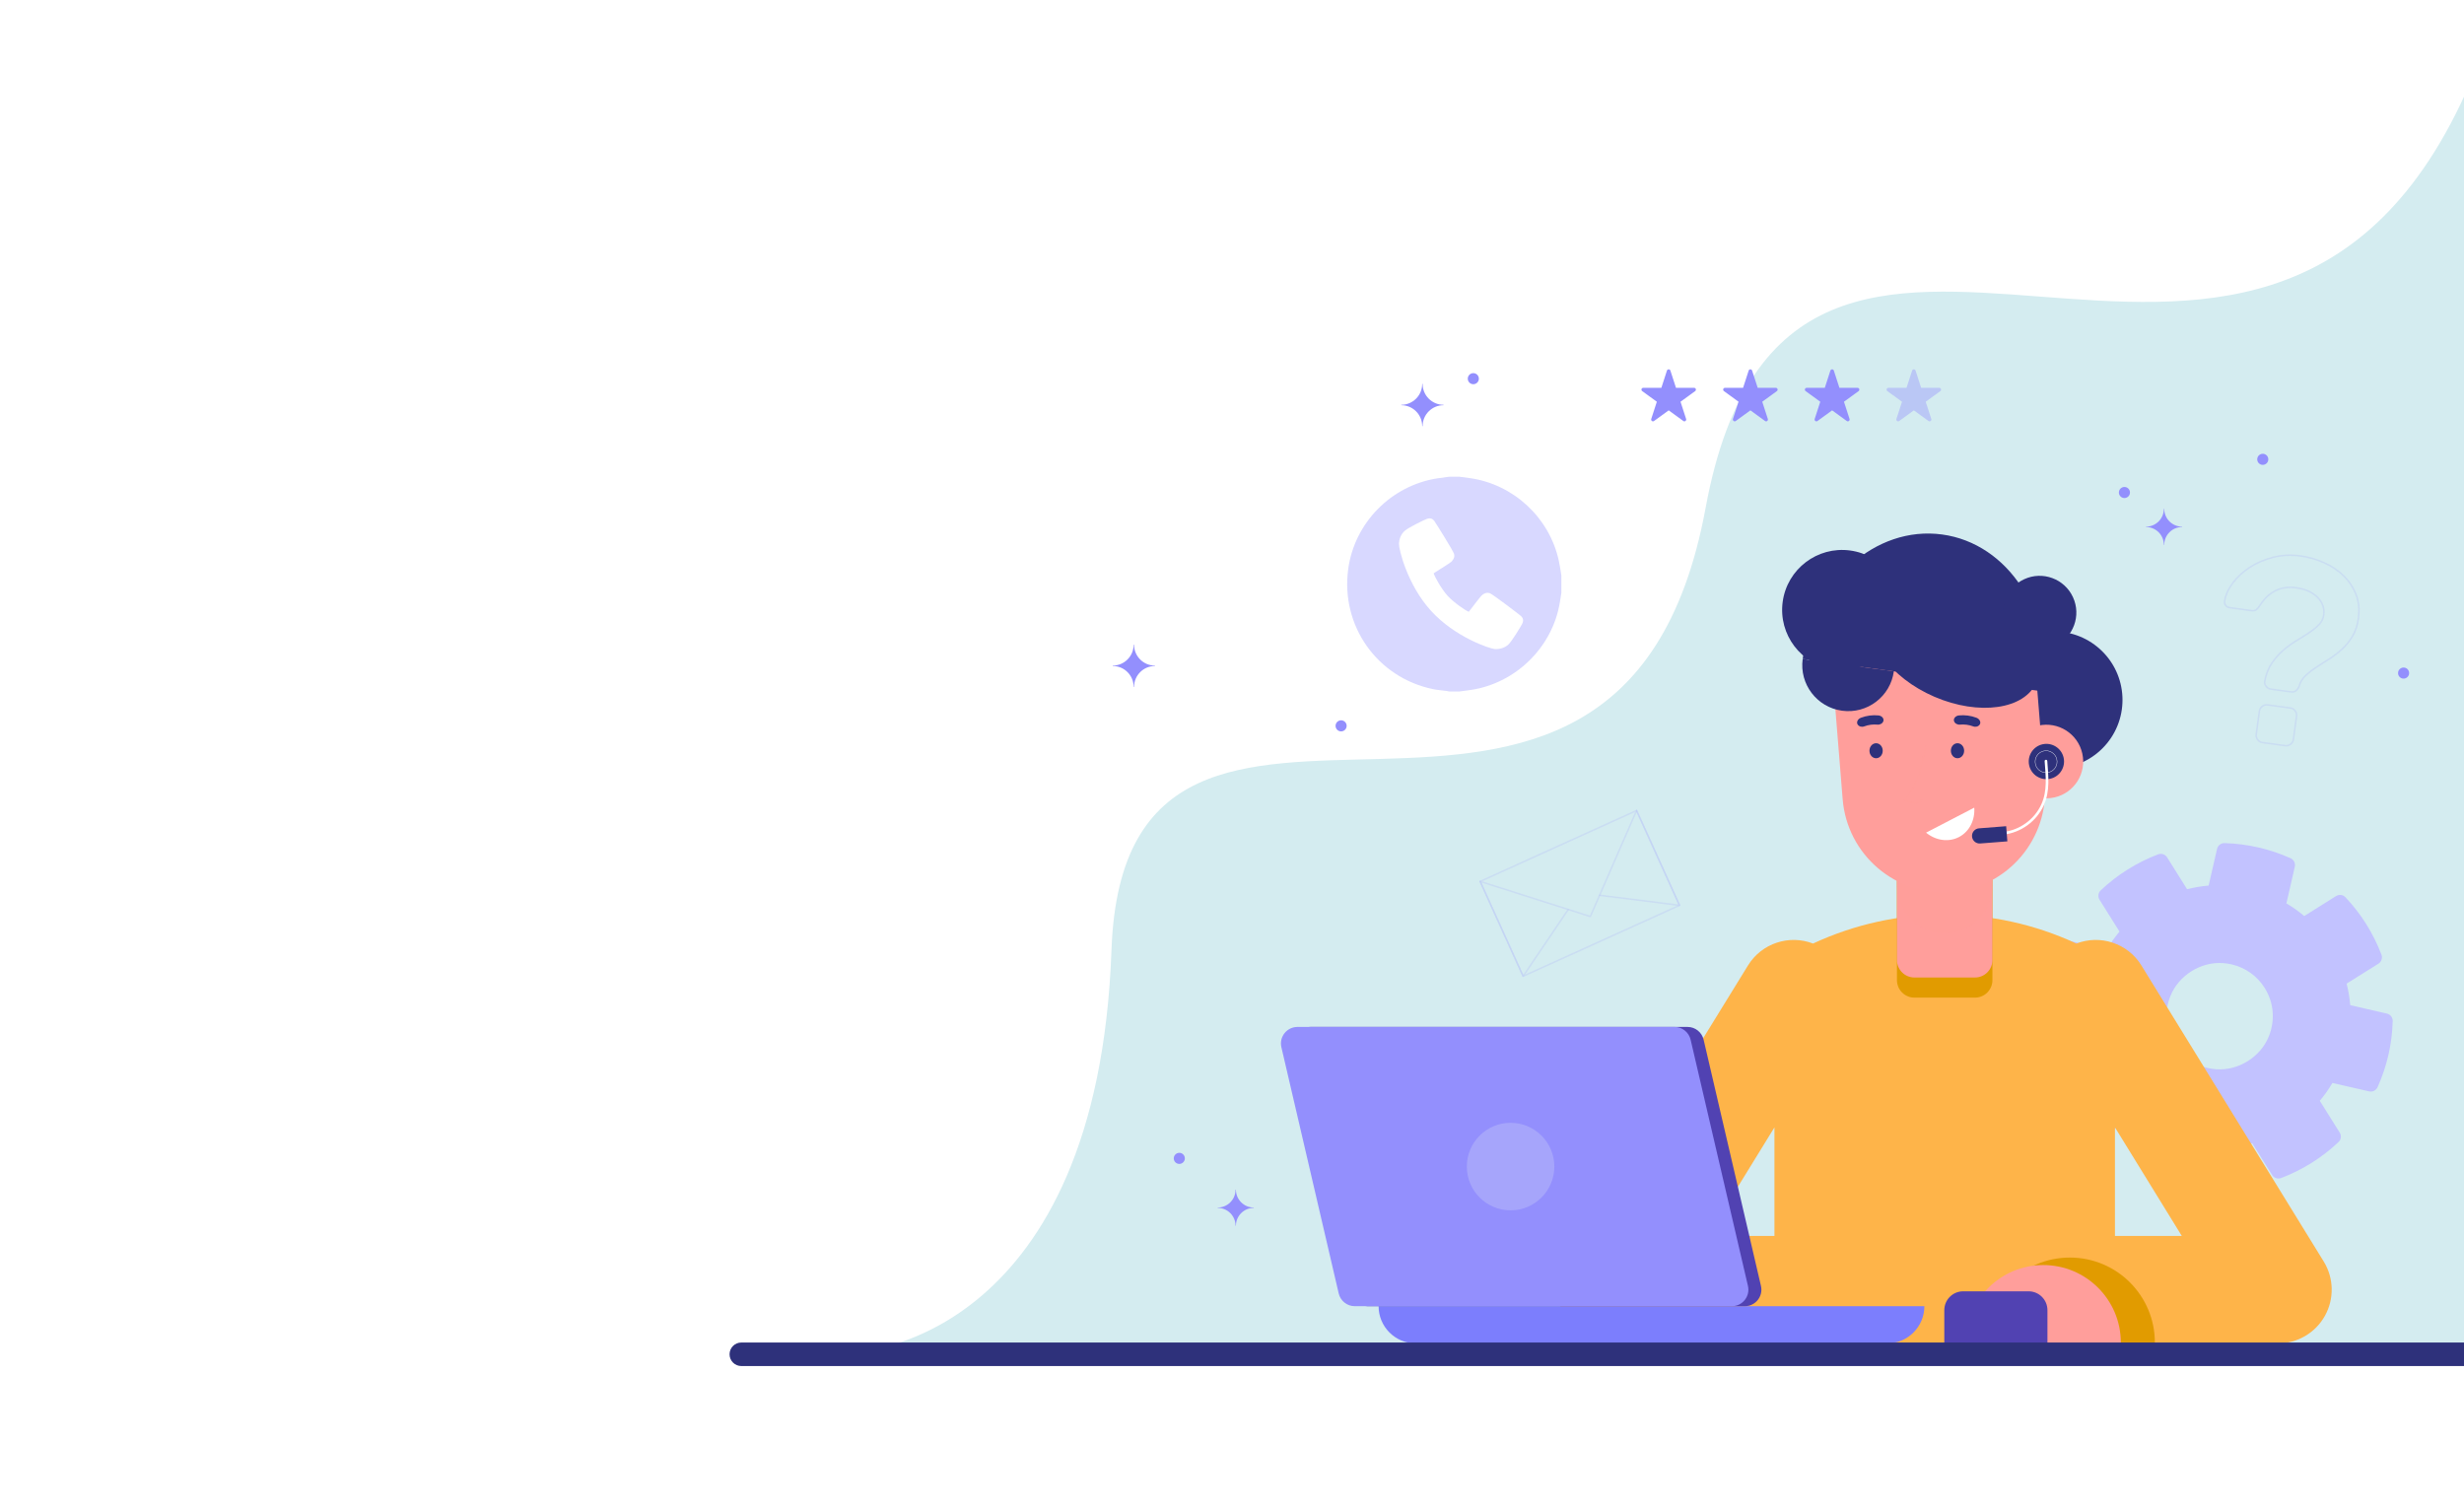<svg width="1605" height="984" viewBox="0 0 1605 984" fill="none" xmlns="http://www.w3.org/2000/svg">
<g filter="url(#filter0_d_4_76)">
<path d="M562 875.81C562 875.81 715 866.81 724 614.81C733 362.81 1055 630.81 1111 326.81C1167 22.81 1471 353.81 1606 56.81V875.81H562Z" fill="#D4ECF0"/>
<g opacity="0.4">
<path opacity="0.4" d="M1498.28 358.09C1503.69 358.82 1508.86 360.29 1513.78 362.48C1518.7 364.67 1522.95 367.51 1526.52 370.98C1530.1 374.46 1532.8 378.51 1534.63 383.16C1536.46 387.81 1537 392.95 1536.23 398.6C1535.61 403.21 1534.34 407.11 1532.44 410.31C1530.54 413.51 1528.29 416.31 1525.67 418.72C1523.06 421.12 1520.28 423.26 1517.33 425.15C1514.37 427.04 1511.58 428.83 1508.95 430.52C1506.32 432.22 1503.96 434.04 1501.88 435.98C1499.8 437.93 1498.42 440.15 1497.72 442.63C1497.32 443.87 1496.65 444.89 1495.72 445.7C1494.78 446.51 1493.69 446.83 1492.42 446.66L1479.29 444.88C1478.02 444.71 1476.96 444.1 1476.11 443.04C1475.25 441.99 1474.97 440.84 1475.26 439.58C1476.1 435.12 1477.58 431.3 1479.71 428.13C1481.84 424.96 1484.27 422.18 1487 419.79C1489.73 417.4 1492.59 415.3 1495.59 413.48C1498.59 411.66 1501.38 409.9 1503.96 408.19C1506.53 406.49 1508.71 404.73 1510.48 402.92C1512.25 401.11 1513.3 398.99 1513.62 396.57C1514.21 392.2 1512.86 388.35 1509.56 385.03C1506.25 381.71 1501.55 379.63 1495.45 378.81C1485.66 377.48 1477.8 381.4 1471.87 390.57C1471.12 391.76 1470.39 392.63 1469.67 393.17C1468.95 393.72 1467.84 393.89 1466.35 393.69L1452.36 391.79C1451.32 391.65 1450.48 391.18 1449.82 390.39C1449.16 389.6 1448.91 388.63 1449.07 387.48C1449.73 383.46 1451.53 379.51 1454.46 375.63C1457.39 371.75 1461.07 368.38 1465.5 365.51C1469.94 362.65 1474.98 360.49 1480.63 359.03C1486.3 357.58 1492.18 357.26 1498.28 358.09ZM1491.89 457.14C1493.15 457.31 1494.19 457.92 1494.98 458.97C1495.78 460.02 1496.09 461.17 1495.92 462.44L1493.86 477.64C1493.69 478.91 1493.08 479.94 1492.03 480.74C1490.98 481.54 1489.83 481.85 1488.56 481.68L1473.7 479.67C1472.43 479.5 1471.4 478.89 1470.61 477.84C1469.81 476.79 1469.5 475.64 1469.67 474.37L1471.73 459.17C1471.9 457.9 1472.51 456.87 1473.56 456.08C1474.6 455.28 1475.76 454.97 1477.03 455.14L1491.89 457.14Z" stroke="#938FFD" stroke-miterlimit="10" stroke-linecap="round" stroke-linejoin="round"/>
</g>
<path d="M1558.56 661.09C1558.63 658.77 1557.04 656.71 1554.77 656.19L1530.9 650.72C1530.5 645.96 1529.71 641.27 1528.54 636.68L1549.27 623.69C1551.25 622.45 1552.07 619.99 1551.23 617.81C1545.92 603.88 1538.03 591.3 1527.8 580.45C1526.21 578.75 1523.64 578.42 1521.65 579.66L1500.93 592.66C1497.31 589.61 1493.42 586.85 1489.32 584.42L1494.79 560.55C1495.31 558.28 1494.15 555.95 1492.03 555.01C1478.43 548.92 1463.93 545.6 1449.04 545.16C1446.72 545.09 1444.66 546.68 1444.14 548.95L1438.67 572.82C1433.91 573.22 1429.21 574.01 1424.62 575.18L1411.62 554.45C1410.37 552.46 1407.92 551.65 1405.74 552.48C1391.8 557.8 1379.24 565.68 1368.38 575.91C1366.69 577.52 1366.36 580.08 1367.6 582.06L1380.6 602.79C1377.55 606.41 1374.79 610.29 1372.36 614.4L1348.49 608.93C1346.22 608.41 1343.89 609.57 1342.94 611.69C1339.89 618.49 1337.52 625.56 1335.89 632.7C1334.26 639.84 1333.31 647.24 1333.09 654.68C1333.02 657 1334.61 659.06 1336.88 659.58L1360.75 665.05C1361.15 669.81 1361.94 674.5 1363.11 679.09L1342.38 692.08C1340.4 693.32 1339.58 695.77 1340.41 697.96C1345.72 711.89 1353.6 724.46 1363.84 735.32C1365.44 737.04 1368.01 737.36 1369.99 736.11L1390.72 723.11C1394.34 726.16 1398.23 728.92 1402.34 731.35L1396.87 755.22C1396.35 757.49 1397.51 759.82 1399.63 760.76C1406.43 763.81 1413.5 766.18 1420.64 767.82C1427.78 769.46 1435.18 770.4 1442.63 770.62C1444.95 770.69 1447.01 769.1 1447.53 766.83L1453 742.96C1457.76 742.56 1462.45 741.77 1467.04 740.6L1480.03 761.33C1481.27 763.31 1483.72 764.14 1485.91 763.3C1499.84 757.99 1512.42 750.1 1523.27 739.87C1524.97 738.27 1525.3 735.7 1524.06 733.72L1511.06 713C1514.11 709.38 1516.87 705.5 1519.3 701.39L1543.17 706.86C1545.44 707.38 1547.77 706.22 1548.72 704.1C1551.77 697.3 1554.14 690.23 1555.78 683.09C1557.42 675.95 1558.34 668.53 1558.56 661.09ZM1477.94 670.89C1472.56 684.44 1458.11 693.51 1443.56 692.45C1443.55 692.45 1443.55 692.45 1443.55 692.45C1432.3 691.64 1422.41 685.73 1416.49 676.28C1410.56 666.83 1409.56 655.38 1413.72 644.87C1419.1 631.32 1433.55 622.25 1448.11 623.32C1449.97 623.45 1451.79 623.73 1453.57 624.14C1462.53 626.19 1470.23 631.61 1475.17 639.49C1481.09 648.93 1482.1 660.38 1477.94 670.89Z" fill="#C2C2FF"/>
<path d="M1369.49 483.448C1386.91 466.027 1386.91 437.781 1369.49 420.36C1352.07 402.939 1323.82 402.939 1306.4 420.36C1288.98 437.781 1288.98 466.027 1306.4 483.448C1323.82 500.869 1352.07 500.869 1369.49 483.448Z" fill="#2E317B"/>
<path d="M1019.1 853.09C1025.28 864.16 1036.97 871.02 1049.65 871.02H1483.83C1496.51 871.02 1508.19 864.16 1514.38 853.1C1520.56 842.03 1520.28 828.48 1513.63 817.69L1394.88 624.85C1385.9 610.26 1367.94 604.6 1352.51 610.57C1298.17 585.31 1235.32 585.31 1180.97 610.57C1165.54 604.61 1147.59 610.26 1138.6 624.85L1019.85 817.69C1013.21 828.48 1012.92 842.02 1019.1 853.09ZM1421.19 801.04H1377.64V730.32L1421.19 801.04ZM1112.29 801.04L1155.84 730.32V801.04H1112.29Z" fill="#FEB449"/>
<path d="M1247.01 645.8H1286.46C1292.74 645.8 1297.82 640.71 1297.82 634.44V509.8H1235.64V634.44C1235.65 640.72 1240.74 645.8 1247.01 645.8Z" fill="#E19B00"/>
<path d="M1247.01 632.69H1286.46C1292.74 632.69 1297.82 627.6 1297.82 621.33V496.68H1235.64V621.32C1235.65 627.6 1240.74 632.69 1247.01 632.69Z" fill="#FF9E9B"/>
<path opacity="0.5" d="M1297.83 572.83C1297.83 590 1283.91 603.92 1266.74 603.92C1249.57 603.92 1235.65 590 1235.65 572.83V504.7H1297.83V572.83Z" fill="#FF9E9B"/>
<path d="M1292.94 871.02H1403.63V870.46C1403.63 839.89 1378.85 815.11 1348.28 815.11C1317.71 815.11 1292.93 839.89 1292.93 870.46V871.02H1292.94Z" fill="#E19B00"/>
<path d="M1271.43 577.04C1307.79 574.1 1334.87 542.24 1331.93 505.88L1323.55 402.32L1191.89 412.97L1200.27 516.53C1203.21 552.9 1235.07 579.99 1271.43 577.04Z" fill="#FF9E9B"/>
<path d="M1275.08 489.88C1277.47 489.88 1279.4 487.691 1279.4 484.99C1279.4 482.289 1277.47 480.1 1275.08 480.1C1272.69 480.1 1270.76 482.289 1270.76 484.99C1270.76 487.691 1272.69 489.88 1275.08 489.88Z" fill="#2E317B"/>
<path d="M1222.05 489.88C1224.44 489.88 1226.37 487.691 1226.37 484.99C1226.37 482.289 1224.44 480.1 1222.05 480.1C1219.66 480.1 1217.73 482.289 1217.73 484.99C1217.73 487.691 1219.66 489.88 1222.05 489.88Z" fill="#2E317B"/>
<path d="M1285.99 522.06C1286.57 530.03 1282.93 537.63 1276.01 541.22C1269.09 544.81 1260.78 543.41 1254.6 538.35L1285.99 522.06Z" fill="white"/>
<path d="M1280.42 871.02H1381.47V870.51C1381.47 842.61 1358.85 819.99 1330.95 819.99C1303.05 819.99 1280.43 842.61 1280.43 870.51V871.02H1280.42Z" fill="#FF9E9B"/>
<path d="M1266.49 871.02H1333.66V849.37C1333.66 842.59 1328.16 837.09 1321.38 837.09H1278.76C1271.98 837.09 1266.48 842.59 1266.48 849.37V871.02H1266.49Z" fill="#5142B2"/>
<path d="M922.21 871.02H1229.27C1242.65 871.02 1253.5 860.17 1253.5 846.79H897.99C897.99 860.17 908.83 871.02 922.21 871.02Z" fill="#7C7EFD"/>
<path d="M890.97 846.79H1136.56C1143.5 846.79 1148.63 840.33 1147.05 833.57L1109.71 673.22C1108.57 668.34 1104.23 664.89 1099.22 664.89H853.63C846.69 664.89 841.56 671.35 843.14 678.11L880.48 838.46C881.61 843.34 885.96 846.79 890.97 846.79Z" fill="#5142B2"/>
<path d="M882.5 846.79H1128.09C1135.03 846.79 1140.16 840.33 1138.58 833.57L1101.24 673.22C1100.1 668.34 1095.76 664.89 1090.75 664.89H845.16C838.22 664.89 833.09 671.35 834.67 678.11L872 838.46C873.14 843.34 877.49 846.79 882.5 846.79Z" fill="#938FFD"/>
<path d="M983.96 784.34C999.7 784.34 1012.46 771.58 1012.46 755.84C1012.46 740.1 999.7 727.34 983.96 727.34C968.22 727.34 955.46 740.1 955.46 755.84C955.46 771.58 968.22 784.34 983.96 784.34Z" fill="#A6A5FB"/>
<path d="M1265.01 344.13C1221.7 338.29 1181.06 374.6 1174.22 425.24L1331.05 446.4C1337.89 395.75 1308.32 349.97 1265.01 344.13Z" fill="#2E317B"/>
<path d="M1199.91 458.93C1216.31 461.14 1231.39 449.64 1233.61 433.25L1174.23 425.24C1172.01 441.63 1183.51 456.71 1199.91 458.93Z" fill="#2E317B"/>
<path d="M1260.03 449.83C1289.1 462.36 1318.87 458.11 1326.53 440.34L1221.26 394.97C1213.61 412.74 1230.96 437.3 1260.03 449.83Z" fill="#2E317B"/>
<path d="M1356.36 486.76C1359.26 499.68 1351.15 512.5 1338.23 515.4C1325.31 518.3 1312.49 510.19 1309.59 497.27C1306.69 484.35 1314.8 471.53 1327.72 468.63C1340.63 465.73 1353.46 473.84 1356.36 486.76Z" fill="#FF9E9B"/>
<path opacity="0.5" d="M1254.51 481.6C1254.51 481.6 1250.42 507.88 1240.54 517C1250.02 521.28 1252.02 517 1252.02 517" stroke="#FF9E9B" stroke-width="0.911" stroke-miterlimit="10"/>
<path d="M1222.98 467.98C1220.04 467.69 1217.08 468.09 1214.32 469.13C1212.77 469.71 1210.89 469.28 1210.01 467.86C1209.13 466.45 1210.04 464.32 1212.18 463.51C1215.81 462.13 1219.71 461.61 1223.57 461.99C1225.85 462.21 1227.28 464.04 1226.81 465.62C1226.33 467.22 1224.63 468.13 1222.98 467.98Z" fill="#2E317B"/>
<path d="M1276.63 467.98C1279.57 467.69 1282.53 468.09 1285.29 469.13C1286.84 469.71 1288.72 469.28 1289.6 467.86C1290.48 466.45 1289.57 464.32 1287.43 463.51C1283.8 462.13 1279.9 461.61 1276.04 461.99C1273.76 462.21 1272.33 464.04 1272.8 465.62C1273.28 467.22 1274.99 468.13 1276.63 467.98Z" fill="#2E317B"/>
<path d="M1338.6 416.712C1350.6 411.168 1355.83 396.949 1350.28 384.952C1344.74 372.956 1330.52 367.726 1318.52 373.27C1306.53 378.814 1301.3 393.033 1306.84 405.03C1312.39 417.026 1326.61 422.257 1338.6 416.712Z" fill="#2E317B"/>
<path d="M1238.6 398.48C1235.72 419.85 1216.05 434.84 1194.68 431.96C1173.31 429.08 1158.32 409.41 1161.2 388.04C1164.08 366.67 1183.75 351.68 1205.12 354.56C1226.49 357.45 1241.48 377.11 1238.6 398.48Z" fill="#2E317B"/>
<path d="M1344.2 489.49C1345.59 495.69 1341.7 501.84 1335.5 503.23C1329.3 504.62 1323.15 500.73 1321.76 494.53C1320.37 488.33 1324.26 482.18 1330.46 480.79C1336.65 479.4 1342.8 483.3 1344.2 489.49Z" fill="#2E317B"/>
<path d="M1304.94 538.77C1316.01 537.53 1325.85 530.39 1330.47 520.25C1334.61 511.16 1333.39 501.35 1332.7 491.72" stroke="white" stroke-width="1.713" stroke-miterlimit="10" stroke-linecap="round" stroke-linejoin="round"/>
<path d="M1307.55 544.02L1289.86 545.4C1287.14 545.61 1284.75 543.58 1284.54 540.85C1284.33 538.12 1286.36 535.74 1289.09 535.53L1306.78 534.15L1307.55 544.02Z" fill="#2E317B"/>
<path d="M1339.76 490.56C1340.62 494.41 1338.21 498.23 1334.36 499.09C1330.51 499.95 1326.69 497.54 1325.83 493.69C1324.96 489.84 1327.38 486.02 1331.23 485.16C1335.07 484.29 1338.89 486.71 1339.76 490.56Z" stroke="white" stroke-width="0.244" stroke-miterlimit="10" stroke-linecap="round" stroke-linejoin="round"/>
<g opacity="0.4">
<path opacity="0.4" d="M964.16 570.12L1066.02 523.95L1035.91 592.97L964.16 570.12Z" stroke="#938FFD" stroke-miterlimit="10" stroke-linecap="round" stroke-linejoin="round"/>
<path opacity="0.4" d="M1066.02 523.95L1094 585.69L992.14 631.86L964.16 570.12" stroke="#938FFD" stroke-miterlimit="10" stroke-linecap="round" stroke-linejoin="round"/>
<path opacity="0.4" d="M1041.95 579.12L1094 585.69L1066.02 523.95" stroke="#938FFD" stroke-miterlimit="10" stroke-linecap="round" stroke-linejoin="round"/>
<path opacity="0.4" d="M1021.51 588.38L992.14 631.86L964.16 570.12" stroke="#938FFD" stroke-miterlimit="10" stroke-linecap="round" stroke-linejoin="round"/>
</g>
<path d="M1606 870.45H482.88C478.65 870.45 475.22 873.88 475.22 878.11C475.22 882.34 478.65 885.77 482.88 885.77H1606V870.45Z" fill="#2E317B"/>
<path d="M805.05 770.88H804.82C804.82 777.31 799.61 782.53 793.17 782.53V782.76C799.6 782.76 804.82 787.97 804.82 794.41H805.05C805.05 787.98 810.26 782.76 816.7 782.76V782.53C810.26 782.53 805.05 777.31 805.05 770.88Z" fill="#938FFD"/>
<path d="M1409.73 327.39H1409.5C1409.5 333.82 1404.29 339.04 1397.85 339.04V339.27C1404.28 339.27 1409.5 344.48 1409.5 350.92H1409.73C1409.73 344.49 1414.94 339.27 1421.38 339.27V339.04C1414.95 339.03 1409.73 333.82 1409.73 327.39Z" fill="#938FFD"/>
<path d="M771.79 750.5C771.79 752.49 770.17 754.11 768.18 754.11C766.19 754.11 764.57 752.49 764.57 750.5C764.57 748.51 766.19 746.89 768.18 746.89C770.17 746.89 771.79 748.51 771.79 750.5Z" fill="#938FFD"/>
<path d="M959.69 246.26C961.684 246.26 963.3 244.644 963.3 242.65C963.3 240.656 961.684 239.04 959.69 239.04C957.696 239.04 956.08 240.656 956.08 242.65C956.08 244.644 957.696 246.26 959.69 246.26Z" fill="#938FFD"/>
<path d="M877.18 468.78C877.18 470.77 875.56 472.39 873.57 472.39C871.58 472.39 869.96 470.77 869.96 468.78C869.96 466.79 871.58 465.17 873.57 465.17C875.56 465.17 877.18 466.79 877.18 468.78Z" fill="#938FFD"/>
<path d="M1383.81 320.4C1385.8 320.4 1387.42 318.784 1387.42 316.79C1387.42 314.796 1385.8 313.18 1383.81 313.18C1381.82 313.18 1380.2 314.796 1380.2 316.79C1380.2 318.784 1381.82 320.4 1383.81 320.4Z" fill="#938FFD"/>
<path d="M1477.53 295.18C1477.53 297.17 1475.91 298.79 1473.92 298.79C1471.93 298.79 1470.31 297.17 1470.31 295.18C1470.31 293.19 1471.93 291.57 1473.92 291.57C1475.92 291.57 1477.53 293.19 1477.53 295.18Z" fill="#938FFD"/>
<path d="M1569.26 434.41C1569.26 436.4 1567.64 438.02 1565.65 438.02C1563.66 438.02 1562.04 436.4 1562.04 434.41C1562.04 432.42 1563.66 430.8 1565.65 430.8C1567.65 430.8 1569.26 432.41 1569.26 434.41Z" fill="#938FFD"/>
<path d="M1015.39 361.28C1009.4 333.43 986.19 311.7 958 307.51C955.56 307.15 953.14 306.86 950.7 306.53C948.45 306.53 946.2 306.53 943.92 306.53C941.51 306.86 939.04 307.13 936.62 307.51C906.31 312.1 882.33 336.37 878.2 366.62C873.18 403.54 896.97 437.3 933.45 444.86C936.42 445.49 939.47 445.66 942.5 446.08C942.98 446.14 943.45 446.27 943.92 446.38C946.2 446.38 948.45 446.38 950.7 446.38C953.14 446.05 955.56 445.76 958 445.41C987.46 441.01 1011.37 417.45 1016.09 388.17C1016.41 386.12 1016.73 384.08 1017.05 382.05C1017.05 378.32 1017.05 374.61 1017.05 370.89C1016.52 367.67 1016.09 364.45 1015.39 361.28ZM991.33 402.68C990.71 403.87 985.03 413.4 982.6 415.74C980.22 418.01 976.99 418.8 974.5 418.8C974.24 418.8 973.98 418.79 973.73 418.77C970.3 418.53 947.71 410.94 932.18 393.9C916.64 376.86 911.18 353.67 911.25 350.23C911.3 347.66 912.34 344.07 915.08 341.7C917.64 339.48 927.72 334.67 928.9 334.2C930.03 333.76 932.37 332.81 934.24 335.28C934.96 336.23 946.6 354.72 947.16 356.85C947.48 358.1 947.41 360.01 945.21 362.03C944.25 362.9 934.84 368.78 934.43 369.02C934.13 369.2 933.95 369.32 933.88 369.4C933.89 369.41 933.9 369.57 933.98 369.86C934.33 371.09 938.64 379.35 942.95 384.08C947.26 388.81 955.09 393.86 956.28 394.31C956.67 394.46 956.8 394.44 956.79 394.44C956.82 394.4 957.08 394.05 957.17 393.94C957.42 393.6 964.15 384.74 965.11 383.86C967.33 381.86 969.24 381.96 970.45 382.39C972.46 383.12 989.85 396.42 990.74 397.24C993.03 399.37 991.88 401.61 991.33 402.68Z" fill="#D8D8FF"/>
<path d="M926.66 246.04H926.39C926.39 253.56 920.29 259.66 912.77 259.66V259.93C920.29 259.93 926.39 266.03 926.39 273.55H926.66C926.66 266.03 932.76 259.93 940.28 259.93V259.66C932.76 259.66 926.66 253.56 926.66 246.04Z" fill="#938FFD"/>
<path d="M738.7 415.91H738.43C738.43 423.43 732.33 429.53 724.81 429.53V429.8C732.33 429.8 738.43 435.9 738.43 443.42H738.7C738.7 435.9 744.8 429.8 752.32 429.8V429.53C744.8 429.54 738.7 423.44 738.7 415.91Z" fill="#938FFD"/>
<path d="M1104.62 249.42C1104.46 248.93 1104.01 248.6 1103.5 248.6H1091.7L1088.06 237.38C1087.9 236.89 1087.45 236.56 1086.94 236.56C1086.43 236.56 1085.97 236.89 1085.82 237.38L1082.18 248.6H1070.38C1069.87 248.6 1069.41 248.93 1069.26 249.42C1069.1 249.91 1069.28 250.44 1069.69 250.74L1079.23 257.67L1075.59 268.89C1075.43 269.38 1075.61 269.91 1076.02 270.21C1076.44 270.51 1076.99 270.51 1077.41 270.21L1086.95 263.28L1096.49 270.21C1096.7 270.36 1096.94 270.44 1097.18 270.44C1097.42 270.44 1097.67 270.37 1097.87 270.21C1098.28 269.91 1098.46 269.38 1098.3 268.89L1094.66 257.67L1104.2 250.74C1104.6 250.44 1104.77 249.91 1104.62 249.42Z" fill="#938FFD"/>
<path d="M1157.85 249.42C1157.69 248.93 1157.24 248.6 1156.73 248.6H1144.93L1141.29 237.38C1141.13 236.89 1140.68 236.56 1140.17 236.56C1139.66 236.56 1139.2 236.89 1139.05 237.38L1135.41 248.6H1123.61C1123.1 248.6 1122.64 248.93 1122.49 249.42C1122.33 249.91 1122.51 250.44 1122.92 250.74L1132.46 257.67L1128.82 268.89C1128.66 269.38 1128.84 269.91 1129.25 270.21C1129.67 270.51 1130.22 270.51 1130.64 270.21L1140.18 263.28L1149.72 270.21C1149.93 270.36 1150.17 270.44 1150.41 270.44C1150.65 270.44 1150.9 270.37 1151.1 270.21C1151.51 269.91 1151.69 269.38 1151.53 268.89L1147.89 257.67L1157.43 250.74C1157.83 250.44 1158.01 249.91 1157.85 249.42Z" fill="#938FFD"/>
<path d="M1211.08 249.42C1210.92 248.93 1210.47 248.6 1209.96 248.6H1198.16L1194.52 237.38C1194.36 236.89 1193.91 236.56 1193.4 236.56C1192.89 236.56 1192.43 236.89 1192.28 237.38L1188.64 248.6H1176.84C1176.33 248.6 1175.87 248.93 1175.72 249.42C1175.56 249.91 1175.73 250.44 1176.15 250.74L1185.69 257.67L1182.05 268.89C1181.89 269.38 1182.07 269.91 1182.48 270.21C1182.9 270.51 1183.45 270.51 1183.87 270.21L1193.41 263.28L1202.95 270.21C1203.16 270.36 1203.4 270.44 1203.64 270.44C1203.88 270.44 1204.13 270.37 1204.33 270.21C1204.74 269.91 1204.92 269.38 1204.76 268.89L1201.12 257.67L1210.66 250.74C1211.07 250.44 1211.24 249.91 1211.08 249.42Z" fill="#938FFD"/>
<path opacity="0.4" d="M1264.32 249.42C1264.16 248.93 1263.71 248.6 1263.2 248.6H1251.4L1247.76 237.38C1247.6 236.89 1247.15 236.56 1246.64 236.56C1246.13 236.56 1245.67 236.89 1245.52 237.38L1241.88 248.6H1230.08C1229.57 248.6 1229.11 248.93 1228.96 249.42C1228.8 249.91 1228.98 250.44 1229.39 250.74L1238.93 257.67L1235.29 268.89C1235.13 269.38 1235.31 269.91 1235.72 270.21C1236.14 270.51 1236.69 270.51 1237.11 270.21L1246.65 263.28L1256.19 270.21C1256.4 270.36 1256.64 270.44 1256.88 270.44C1257.12 270.44 1257.37 270.37 1257.57 270.21C1257.98 269.91 1258.16 269.38 1258 268.89L1254.36 257.67L1263.9 250.74C1264.3 250.44 1264.48 249.91 1264.32 249.42Z" fill="#938FFD"/>
</g>
<defs>
<filter id="filter0_d_4_76" x="471.22" y="56.81" width="1138.78" height="836.96" filterUnits="userSpaceOnUse" color-interpolation-filters="sRGB">
<feFlood flood-opacity="0" result="BackgroundImageFix"/>
<feColorMatrix in="SourceAlpha" type="matrix" values="0 0 0 0 0 0 0 0 0 0 0 0 0 0 0 0 0 0 127 0" result="hardAlpha"/>
<feOffset dy="4"/>
<feGaussianBlur stdDeviation="2"/>
<feComposite in2="hardAlpha" operator="out"/>
<feColorMatrix type="matrix" values="0 0 0 0 0 0 0 0 0 0 0 0 0 0 0 0 0 0 0.25 0"/>
<feBlend mode="normal" in2="BackgroundImageFix" result="effect1_dropShadow_4_76"/>
<feBlend mode="normal" in="SourceGraphic" in2="effect1_dropShadow_4_76" result="shape"/>
</filter>
</defs>
</svg>
